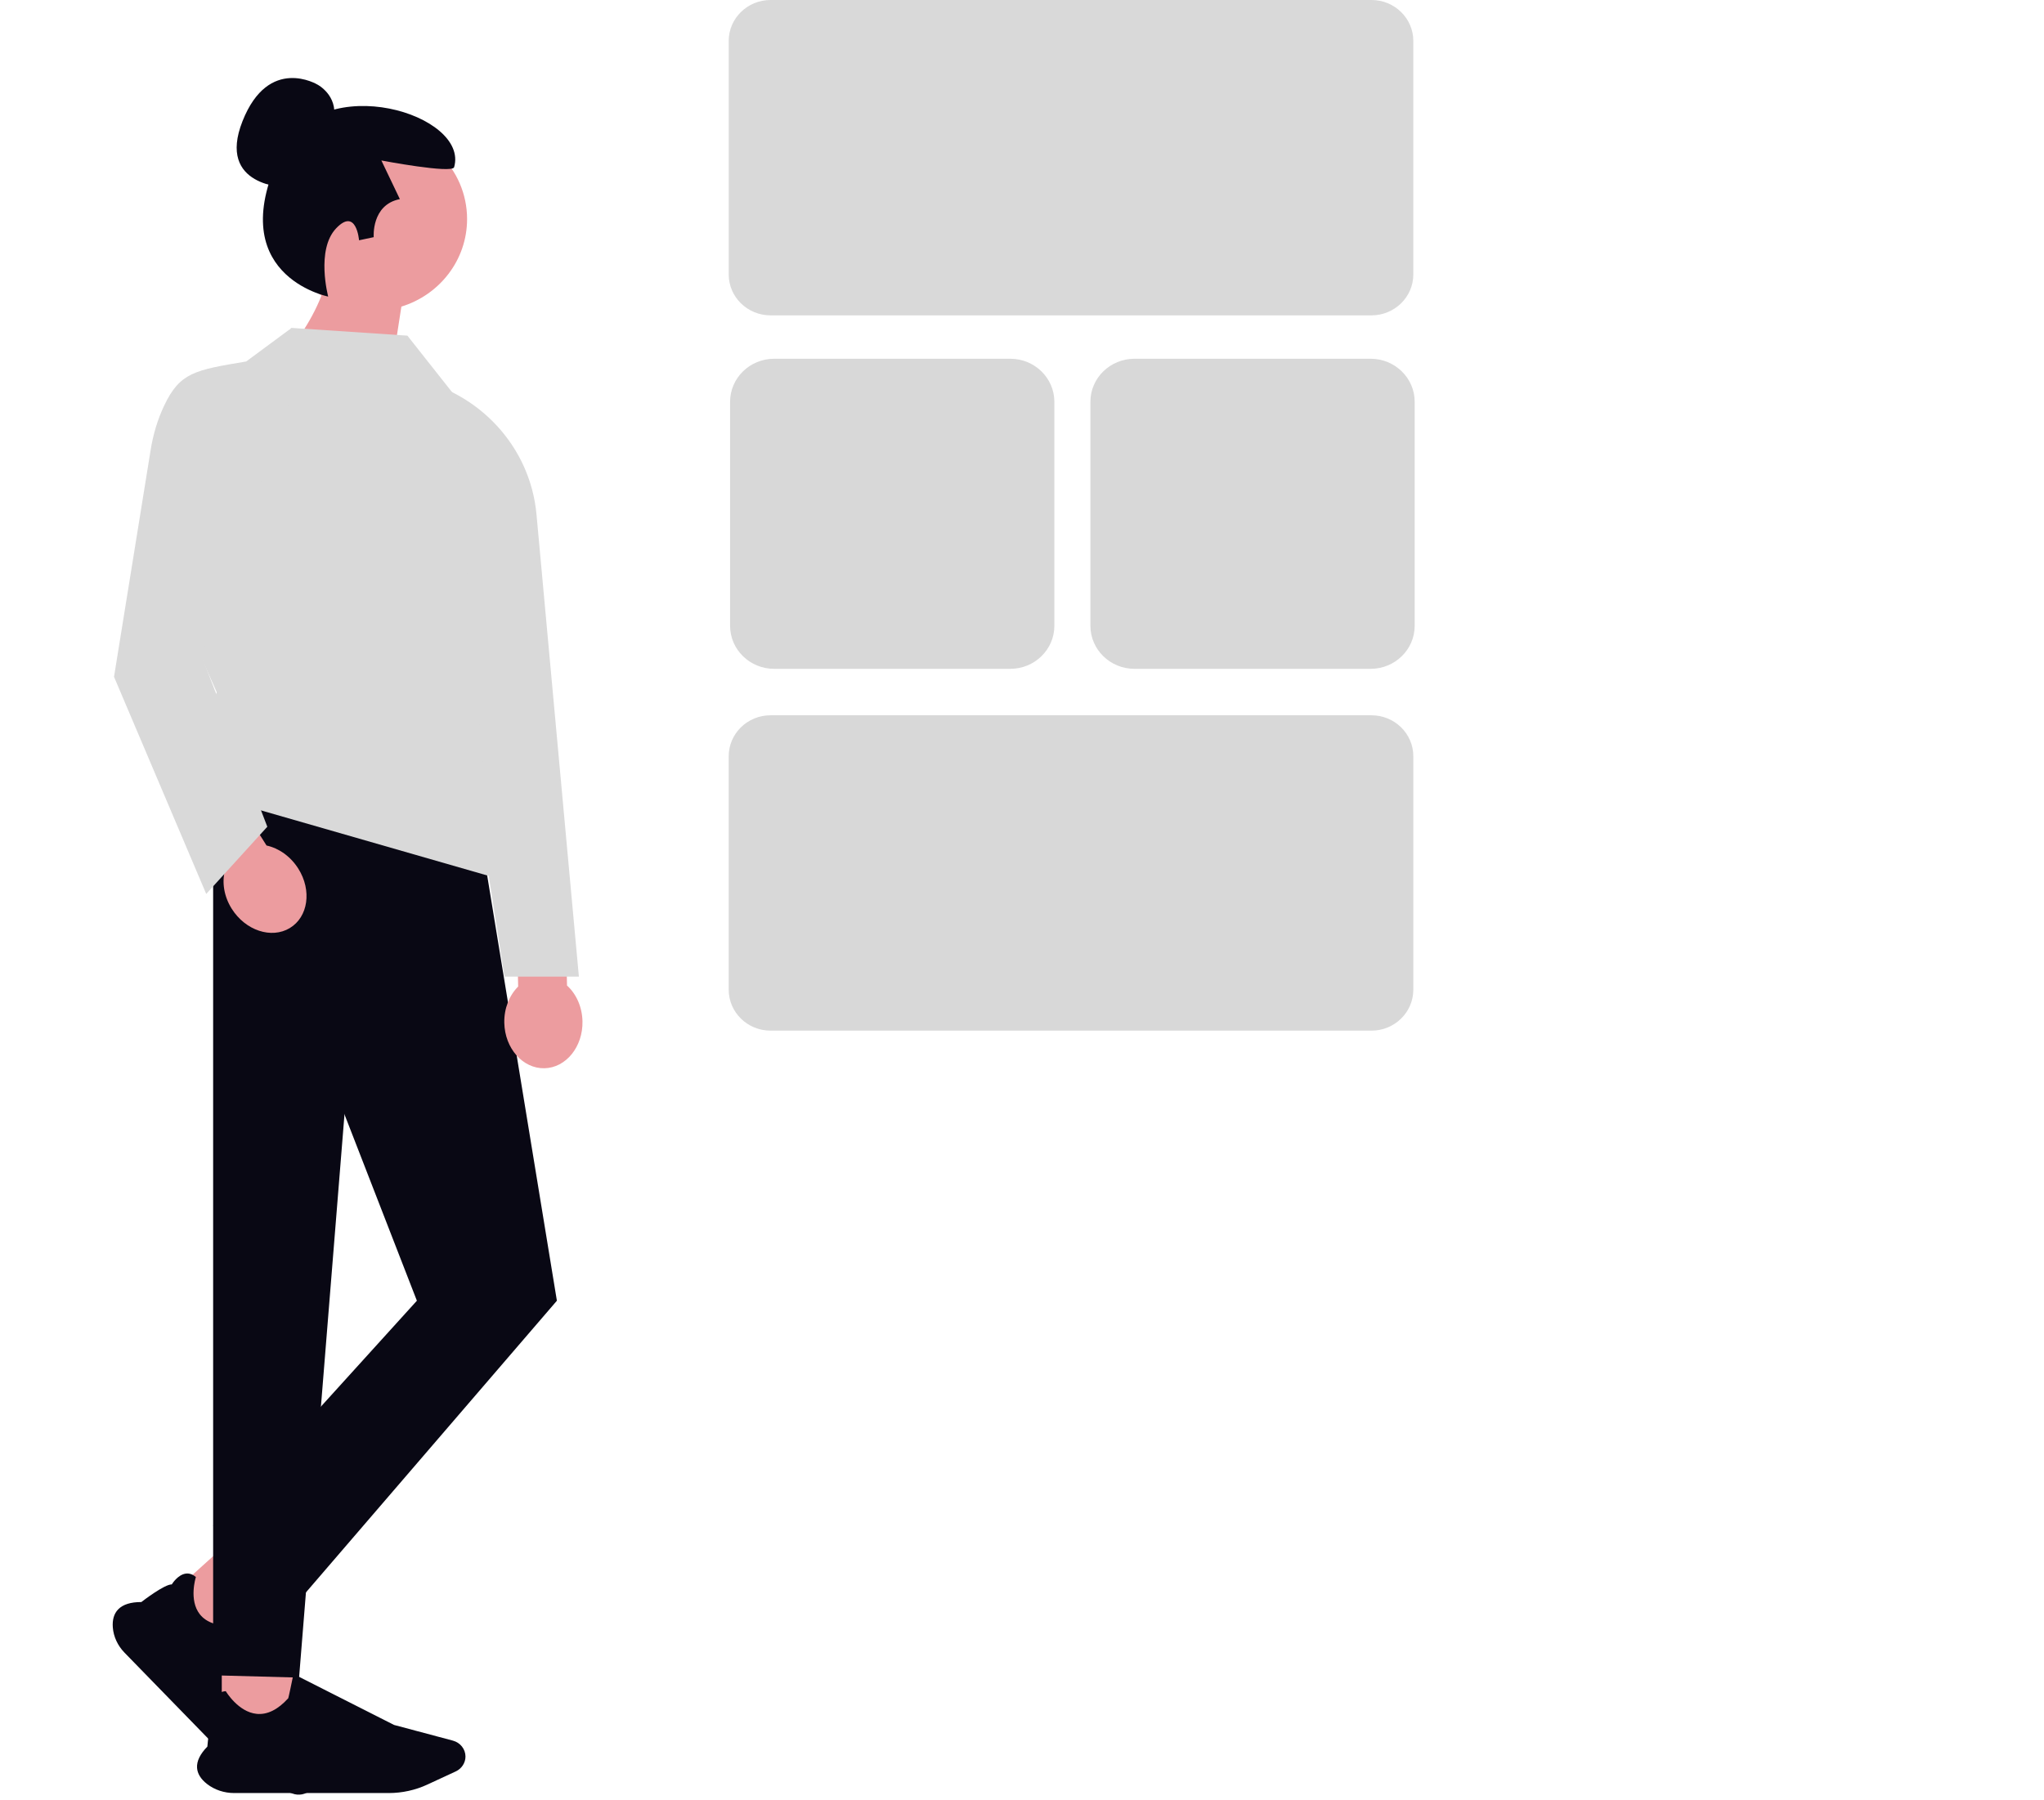 <svg width="805" height="709" viewBox="0 0 805 709" fill="none" xmlns="http://www.w3.org/2000/svg">
<g clip-path="url(#clip0_2_2)">
<path d="M303.46 124.224H540.142C549.224 124.224 556.612 116.996 556.612 108.114V16.108C556.612 7.226 549.224 0 540.142 0H303.46C294.379 0 286.991 7.226 286.991 16.108V108.114C286.991 116.996 294.379 124.224 303.46 124.224Z" fill="#D9D9D9"/>
<path d="M303.46 405.982H540.142C549.224 405.982 556.612 398.755 556.612 389.873V297.867C556.612 288.985 549.224 281.759 540.142 281.759H303.46C294.379 281.759 286.991 288.985 286.991 297.867V389.873C286.991 398.755 294.379 405.982 303.46 405.982Z" fill="#D8D8D8"/>
<path d="M304.866 263.46H397.914C407.471 263.46 415.247 255.855 415.247 246.506V158.272C415.247 148.924 407.471 141.319 397.914 141.319H304.866C295.308 141.319 287.532 148.924 287.532 158.272V246.506C287.532 255.855 295.308 263.46 304.866 263.46Z" fill="#D8D8D8"/>
<path d="M446.771 263.46H539.819C549.377 263.46 557.153 255.855 557.153 246.506V158.272C557.153 148.924 549.377 141.319 539.819 141.319H446.771C437.213 141.319 429.438 148.924 429.438 158.272V246.506C429.438 255.855 437.213 263.46 446.771 263.46Z" fill="#D8D8D8"/>
<path d="M64.706 630.389L84.313 650.526L105.209 631.632L85.602 611.495L64.706 630.389Z" fill="#EC9C9F"/>
<path d="M49.044 651.013L90.722 693.817C94.284 697.476 98.734 700.366 103.589 702.176L115.208 706.508C117.611 707.404 120.377 706.885 122.256 705.187C124.459 703.195 125.016 700.003 123.612 697.426L112.435 676.919L100.508 635.333L100.378 635.411C97.134 637.366 92.213 640.298 91.862 640.422C85.686 640.636 81.265 639.117 78.719 635.907C74.28 630.31 77.097 621.374 77.126 621.284L77.148 621.215L77.091 621.168C75.797 620.087 74.435 619.655 73.04 619.883C70.081 620.367 67.963 623.619 67.653 624.119C64.876 624.004 56.348 630.537 55.662 631.066C51.475 631.055 48.406 632.026 46.539 633.953C44.908 635.637 44.197 638.028 44.428 641.058C44.705 644.705 46.344 648.24 49.044 651.013Z" fill="#090814"/>
<path d="M87.342 653.573H115.996V681.187H87.342V653.573Z" fill="#EC9C9F"/>
<path d="M92.233 706.305H153.142C158.348 706.305 163.58 705.156 168.272 702.982L179.501 697.781C181.823 696.706 183.323 694.407 183.323 691.924C183.323 689.013 181.289 686.437 178.378 685.661L155.212 679.484L115.581 659.41L115.551 659.554C114.81 663.171 113.662 668.636 113.516 668.968C109.451 673.454 105.276 675.522 101.106 675.114C93.833 674.404 88.998 666.31 88.95 666.228L88.913 666.166L88.839 666.173C87.135 666.343 85.876 667.005 85.094 668.141C83.435 670.552 84.447 674.265 84.613 674.825C82.626 676.698 81.735 687.161 81.666 688.006C78.793 690.94 77.427 693.762 77.608 696.391C77.766 698.69 79.089 700.825 81.54 702.737C84.489 705.038 88.286 706.305 92.233 706.305Z" fill="#090814"/>
<path d="M83.94 305.803L185.477 305.852L219.323 512.37L117.786 630.408L83.94 600.898L164.183 512.37L83.94 305.803Z" fill="#090814"/>
<path d="M143.954 336.246L83.94 305.803V659.917L117.786 660.826L143.954 336.246Z" fill="#090814"/>
<path d="M204.069 388.619L203.354 356.383L222.597 355.975L223.312 388.211C226.902 391.47 229.272 396.536 229.4 402.278C229.622 412.327 222.911 420.618 214.409 420.799C205.907 420.979 198.834 412.98 198.611 402.932C198.484 397.189 200.627 392.028 204.069 388.619Z" fill="#EC9C9F"/>
<path d="M112.82 73.801C112.82 73.801 85.198 73.743 95.517 47.711C105.835 21.678 125.05 33.334 125.05 33.334C125.05 33.334 133.146 37.517 131.477 46.849" fill="#090814"/>
<path d="M110.055 86.288C110.055 66.329 126.598 50.149 147.004 50.149C167.41 50.149 183.953 66.329 183.953 86.288C183.953 102.475 173.072 116.175 158.074 120.776L150.931 166.948L114.518 137.268C114.518 137.268 122.384 127.468 126.603 116.417C116.632 109.945 110.055 98.87 110.055 86.288Z" fill="#EC9C9F"/>
<path d="M129.252 116.818C129.252 116.818 124.346 98.418 132.369 89.957C140.373 81.516 141.407 94.65 141.407 94.65L147.183 93.422C147.183 93.422 146.179 80.649 157.48 78.439L150.197 63.21C150.197 63.21 178.079 68.505 178.848 65.864C184.895 45.081 127.208 27.327 111.272 59.034C86.487 108.349 129.252 116.818 129.252 116.818Z" fill="#090814"/>
<path d="M161.888 149.013C188.713 154.14 208.848 175.986 211.289 202.612L227.986 384.707H198.686L161.888 149.013Z" fill="#D9D9D9"/>
<path d="M189.593 294.095L194.157 345.51L70.287 309.876L85.381 272.714L57.276 209.591L114.647 129.16L160.448 132.214L178.143 154.613" fill="#D9D9D9"/>
<path d="M88.579 342.923L71.302 315.463L87.694 305.596L104.971 333.057C109.753 334.094 114.416 337.293 117.494 342.185C122.879 350.745 121.374 361.217 114.131 365.577C106.889 369.936 96.652 366.531 91.266 357.971C88.188 353.079 87.371 347.566 88.579 342.923Z" fill="#EC9C9F"/>
<path d="M124.016 130.178L114.028 129.773L96.952 142.395C76.718 145.77 70.85 146.717 64.65 159.79C62.045 165.283 60.318 171.135 59.352 177.116L44.906 266.606L81.217 352.128L105.279 325.657L79.556 258.793L83.83 242.8" fill="#D9D9D9"/>
</g>
<defs>
<clipPath id="clip0_2_2">
<rect width="963" height="709" fill="white" transform="matrix(-1 0 0 1 805 0)"/>
</clipPath>
</defs>
</svg>
